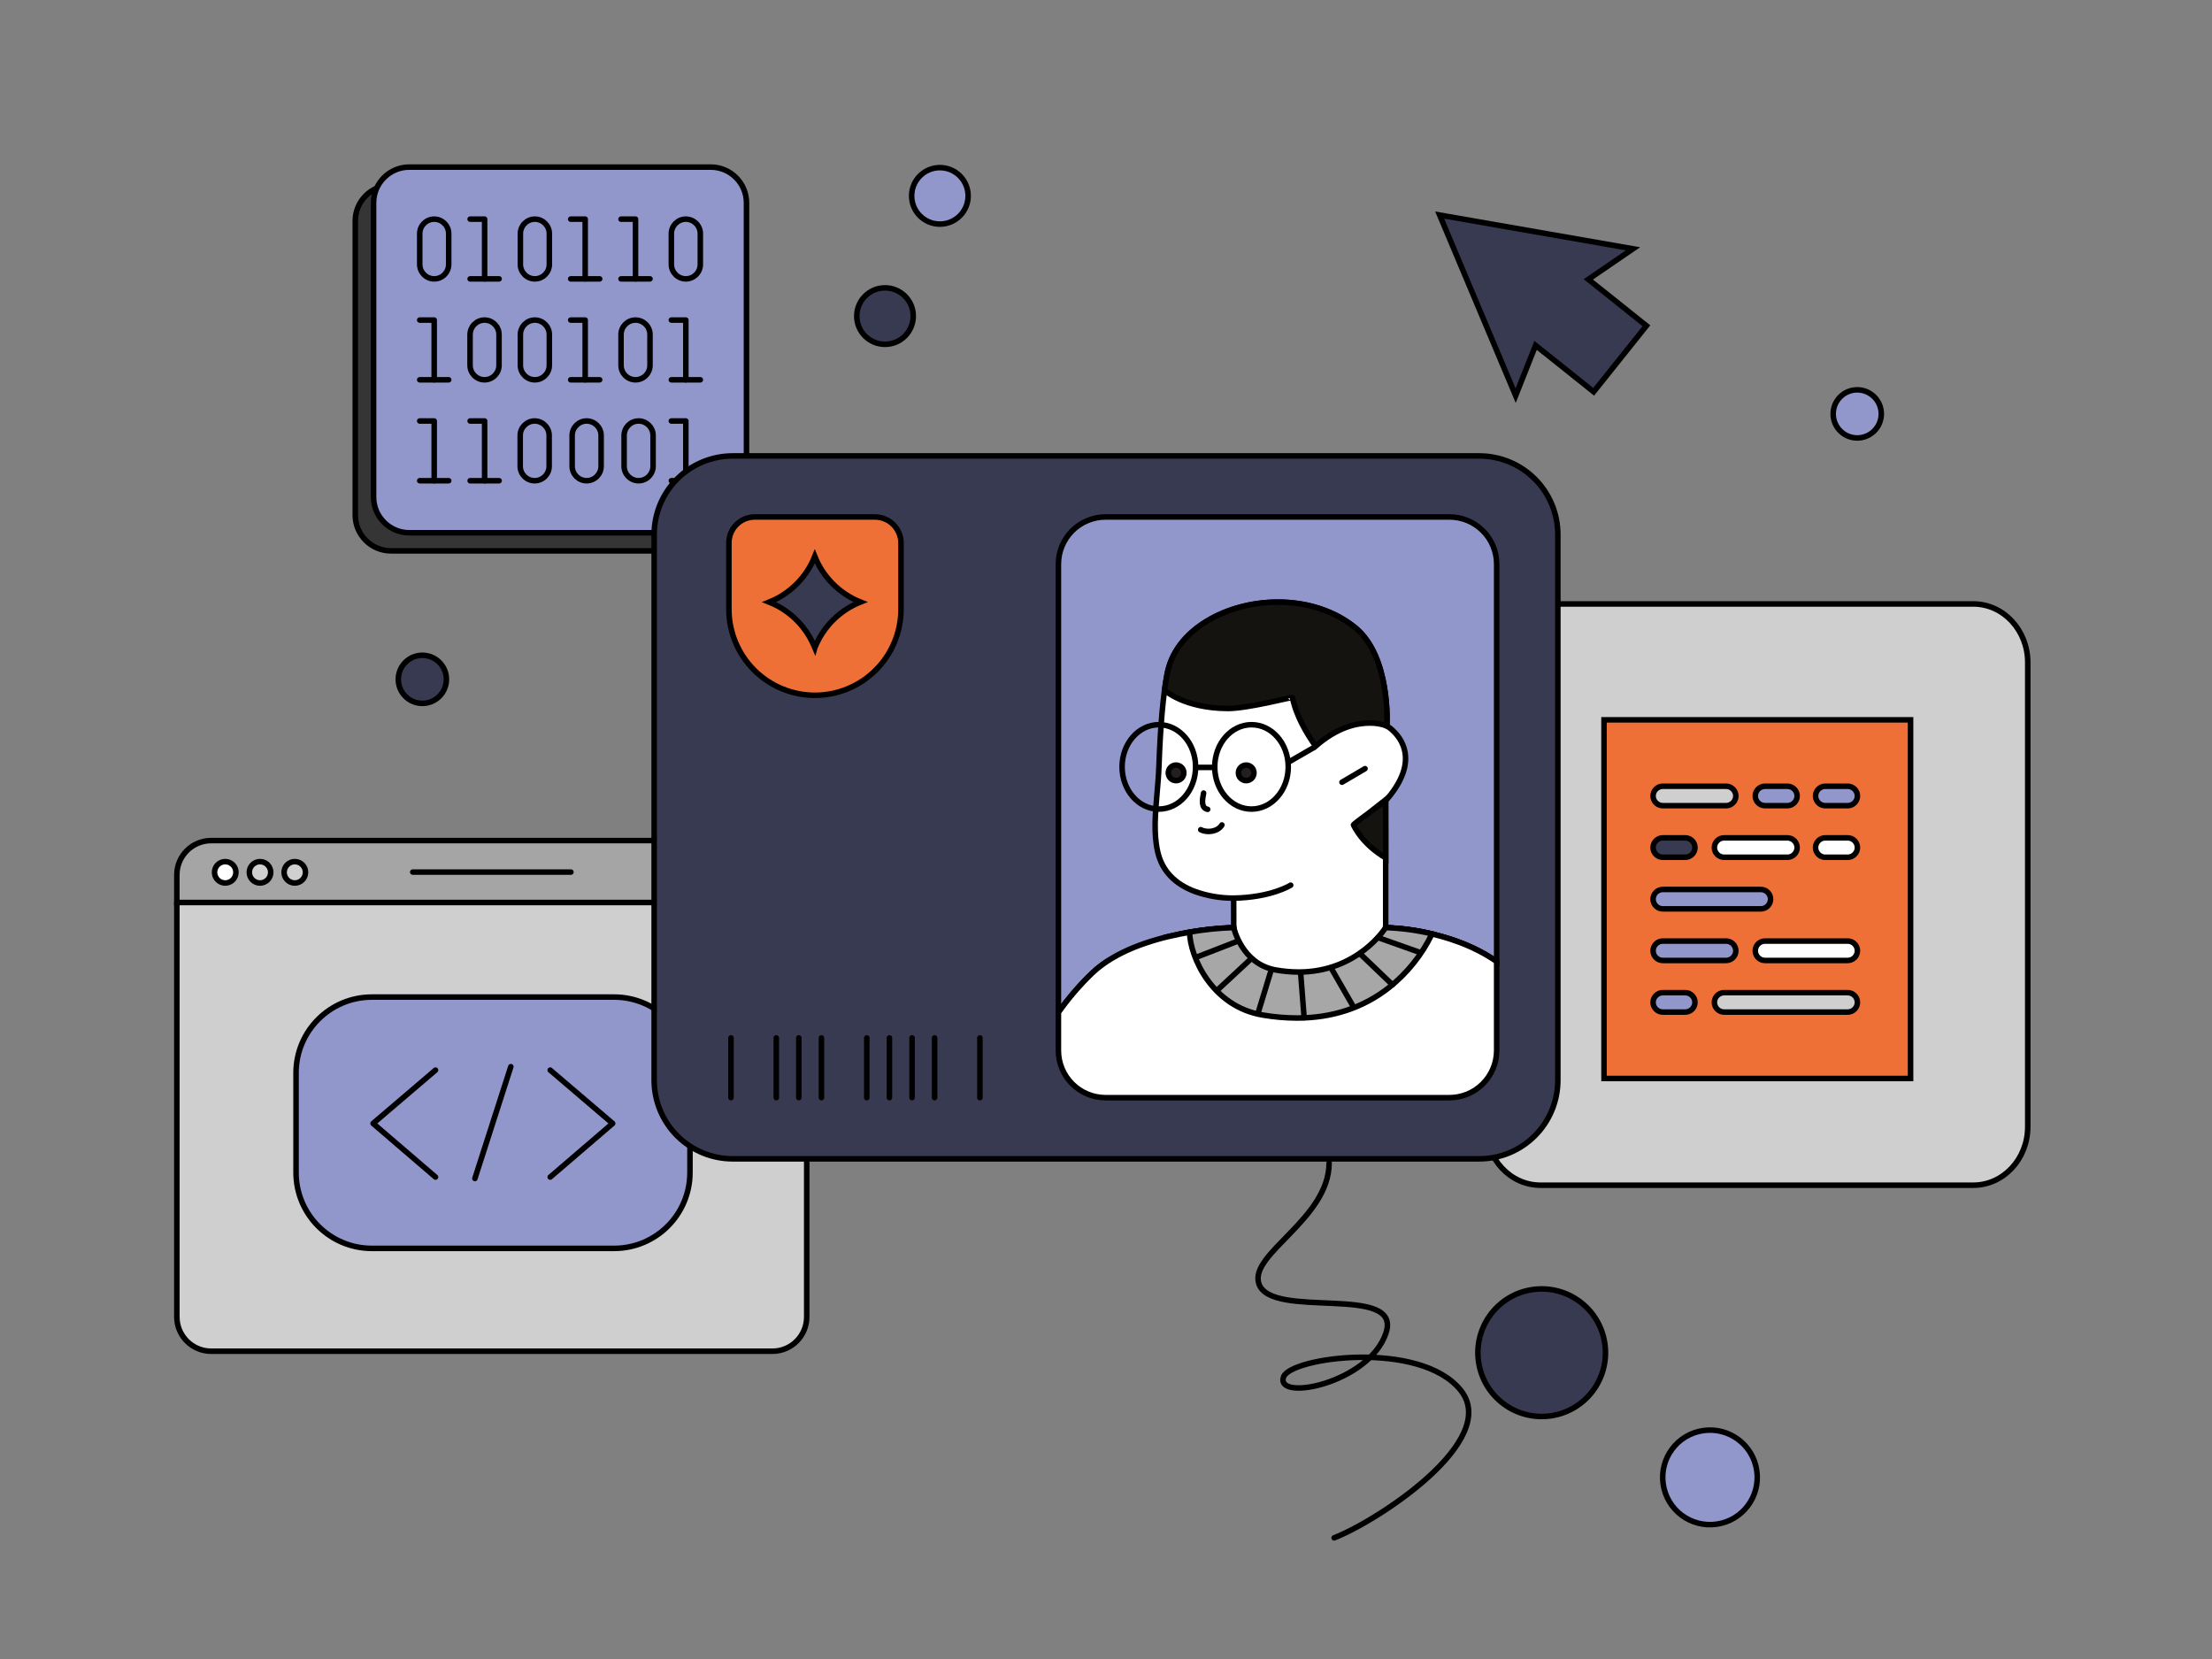 <svg xmlns="http://www.w3.org/2000/svg" height="1200" width="1600" version="1.1"
  xmlns:xlink="http://www.w3.org/1999/xlink" xmlns:svgjs="http://svgjs.com/svgjs">
  <rect width="100%" height="100%" fill="#808080" stroke="none"/>
  <g>
    <path
      d="M1114.27 436.85H1427.31C1449.12 436.85 1466.73 455.83 1466.73 479.15V815C1466.73 838.4 1449.05 857.29 1427.31 857.29H1114.27C1092.46 857.29 1074.84 838.32 1074.84 815V479.23C1074.77 455.83 1092.46 436.85 1114.27 436.85Z"
      fill="#cfcfcf" opacity="1" stroke-width="4" stroke="#000000"></path>
  </g>
  <g>
    <path
      d="M152.75 615.98L558.71 617.7C572.42 617.7 576.18 619.13 576.18 632.85L583.53 652.81V952.55C583.53 966.26 572.42 977.38 558.71 977.38H152.75C139.04 977.38 127.92 966.26 127.92 952.55V652.81L134.61 632.85C134.61 619.13 139.04 615.98 152.75 615.98Z"
      fill="#cfcfcf" opacity="1" stroke-width="4" stroke="#000000"></path>
    <path
      d="M152.75 608.02H558.71C572.42 608.02 583.53 619.13 583.53 632.85V652.81H127.92V632.85C127.92 619.13 139.04 608.02 152.75 608.02Z"
      fill="#a5a5a5" opacity="1" stroke-width="4" stroke="#000000"></path>
    <path
      d="M162.92 638.71C167.2 638.71 170.66 635.24 170.66 630.97 170.66 626.69 167.2 623.23 162.92 623.23 158.65 623.23 155.18 626.69 155.18 630.97 155.18 635.24 158.65 638.71 162.92 638.71Z"
      fill="#ffffff" opacity="1" stroke-width="4" stroke="#000000"></path>
    <path
      d="M188.08 638.71C192.36 638.71 195.82 635.24 195.82 630.97 195.82 626.69 192.36 623.23 188.08 623.23 183.81 623.23 180.34 626.69 180.34 630.97 180.34 635.24 183.81 638.71 188.08 638.71Z"
      fill="#d0d0d0" opacity="1" stroke-width="4" stroke="#000000"></path>
    <path
      d="M213.24 638.71C217.51 638.71 220.98 635.24 220.98 630.97 220.98 626.69 217.51 623.23 213.24 623.23 208.97 623.23 205.5 626.69 205.5 630.97 205.5 635.24 208.97 638.71 213.24 638.71Z"
      fill="#d0d0d0" opacity="1" stroke-width="4" stroke="#000000"></path>
    <path d="M298.56 630.8H412.96" stroke="#000000" stroke-width="4" stroke-linecap="round" stroke-linejoin="round"
      opacity="1" fill="none"></path>
  </g>
  <g>
    <path
      d="M282.84 133.96H500.86C515.14 133.96 526.73 145.54 526.73 159.82V372.6C526.73 386.87 515.14 398.46 500.86 398.46H282.84C268.57 398.46 256.98 386.87 256.98 372.6V159.82C256.98 145.54 268.57 133.96 282.84 133.96Z"
      fill="#353535" opacity="1" stroke-width="4" stroke="#000000"></path>
    <path
      d="M296.07 120.86H514.09C528.36 120.86 539.95 132.45 539.95 146.72V359.5C539.95 373.78 528.36 385.37 514.09 385.37H296.07C281.8 385.37 270.21 373.78 270.21 359.5V146.72C270.21 132.45 281.8 120.86 296.07 120.86Z"
      fill="#9297cb" opacity="1" stroke-width="4" stroke="#000000"></path>
    <path
      d="M350.48 231.51C356.24 231.51 360.95 236.22 360.95 241.98V264.24C360.95 270.01 356.24 274.72 350.48 274.72 344.72 274.72 340 270.01 340 264.24V241.98C340.07 236.22 344.72 231.51 350.48 231.51Z"
      stroke="#000000" stroke-width="4" stroke-linecap="round" stroke-linejoin="round" opacity="1" fill="none"></path>
    <path
      d="M386.88 231.51C392.64 231.51 397.35 236.22 397.35 241.98V264.24C397.35 270.01 392.64 274.72 386.88 274.72 381.12 274.72 376.4 270.01 376.4 264.24V241.98C376.47 236.22 381.12 231.51 386.88 231.51Z"
      stroke="#000000" stroke-width="4" stroke-linecap="round" stroke-linejoin="round" opacity="1" fill="none"></path>
    <path d="M303.6 231.51H314.07V274.72" stroke="#000000" stroke-width="4" stroke-linecap="round"
      stroke-linejoin="round" opacity="1" fill="none"></path>
    <path d="M303.6 274.72H324.55" stroke="#000000" stroke-width="4" stroke-linecap="round" stroke-linejoin="round"
      opacity="1" fill="none"></path>
    <path d="M412.81 231.51H423.28V274.72" stroke="#000000" stroke-width="4" stroke-linecap="round"
      stroke-linejoin="round" opacity="1" fill="none"></path>
    <path d="M412.81 274.72H433.76" stroke="#000000" stroke-width="4" stroke-linecap="round" stroke-linejoin="round"
      opacity="1" fill="none"></path>
    <path
      d="M459.68 231.51C465.44 231.51 470.16 236.22 470.16 241.98V264.24C470.16 270.01 465.44 274.72 459.68 274.72 453.92 274.72 449.21 270.01 449.21 264.24V241.98C449.21 236.22 453.92 231.51 459.68 231.51Z"
      stroke="#000000" stroke-width="4" stroke-linecap="round" stroke-linejoin="round" opacity="1" fill="none"></path>
    <path d="M485.61 231.51H496.08V274.72" stroke="#000000" stroke-width="4" stroke-linecap="round"
      stroke-linejoin="round" opacity="1" fill="none"></path>
    <path d="M485.61 274.72H506.56" stroke="#000000" stroke-width="4" stroke-linecap="round" stroke-linejoin="round"
      opacity="1" fill="none"></path>
    <path
      d="M314.07 158.51C319.84 158.51 324.55 163.22 324.55 168.98V191.24C324.55 197 319.84 201.72 314.07 201.72 308.31 201.72 303.6 197 303.6 191.24V168.98C303.6 163.22 308.31 158.51 314.07 158.51Z"
      stroke="#000000" stroke-width="4" stroke-linecap="round" stroke-linejoin="round" opacity="1" fill="none"></path>
    <path
      d="M386.88 158.51C392.64 158.51 397.35 163.22 397.35 168.98V191.24C397.35 197 392.64 201.72 386.88 201.72 381.12 201.72 376.4 197 376.4 191.24V168.98C376.47 163.22 381.12 158.51 386.88 158.51Z"
      stroke="#000000" stroke-width="4" stroke-linecap="round" stroke-linejoin="round" opacity="1" fill="none"></path>
    <path
      d="M496.08 158.51C501.85 158.51 506.56 163.22 506.56 168.98V191.24C506.56 197 501.85 201.72 496.08 201.72 490.32 201.72 485.61 197 485.61 191.24V168.98C485.61 163.22 490.32 158.51 496.08 158.51Z"
      stroke="#000000" stroke-width="4" stroke-linecap="round" stroke-linejoin="round" opacity="1" fill="none"></path>
    <path d="M340.07 158.51H350.54V201.72" stroke="#000000" stroke-width="4" stroke-linecap="round"
      stroke-linejoin="round" opacity="1" fill="none"></path>
    <path d="M340.07 201.72H361.02" stroke="#000000" stroke-width="4" stroke-linecap="round" stroke-linejoin="round"
      opacity="1" fill="none"></path>
    <path d="M412.81 158.51H423.28V201.72" stroke="#000000" stroke-width="4" stroke-linecap="round"
      stroke-linejoin="round" opacity="1" fill="none"></path>
    <path d="M412.81 201.72H433.76" stroke="#000000" stroke-width="4" stroke-linecap="round" stroke-linejoin="round"
      opacity="1" fill="none"></path>
    <path d="M449.21 158.51H459.68V201.72" stroke="#000000" stroke-width="4" stroke-linecap="round"
      stroke-linejoin="round" opacity="1" fill="none"></path>
    <path d="M449.21 201.72H470.16" stroke="#000000" stroke-width="4" stroke-linecap="round" stroke-linejoin="round"
      opacity="1" fill="none"></path>
    <path
      d="M461.91 304.51C467.67 304.51 472.38 309.22 472.38 314.98V337.24C472.38 343.01 467.67 347.72 461.91 347.72 456.15 347.72 451.43 343.01 451.43 337.24V314.98C451.43 309.22 456.15 304.51 461.91 304.51Z"
      stroke="#000000" stroke-width="4" stroke-linecap="round" stroke-linejoin="round" opacity="1" fill="none"></path>
    <path
      d="M386.75 304.51C392.51 304.51 397.22 309.22 397.22 314.98V337.24C397.22 343.01 392.51 347.72 386.75 347.72 380.99 347.72 376.27 343.01 376.27 337.24V314.98C376.27 309.22 380.99 304.51 386.75 304.51Z"
      stroke="#000000" stroke-width="4" stroke-linecap="round" stroke-linejoin="round" opacity="1" fill="none"></path>
    <path
      d="M424.33 304.51C430.09 304.51 434.8 309.22 434.8 314.98V337.24C434.8 343.01 430.09 347.72 424.33 347.72 418.57 347.72 413.85 343.01 413.85 337.24V314.98C413.85 309.22 418.57 304.51 424.33 304.51Z"
      stroke="#000000" stroke-width="4" stroke-linecap="round" stroke-linejoin="round" opacity="1" fill="none"></path>
    <path d="M485.61 304.51H496.08V347.72" stroke="#000000" stroke-width="4" stroke-linecap="round"
      stroke-linejoin="round" opacity="1" fill="none"></path>
    <path d="M485.61 347.72H506.56" stroke="#000000" stroke-width="4" stroke-linecap="round" stroke-linejoin="round"
      opacity="1" fill="none"></path>
    <path d="M340.07 304.51H350.54V347.72" stroke="#000000" stroke-width="4" stroke-linecap="round"
      stroke-linejoin="round" opacity="1" fill="none"></path>
    <path d="M340.07 347.72H361.02" stroke="#000000" stroke-width="4" stroke-linecap="round" stroke-linejoin="round"
      opacity="1" fill="none"></path>
    <path d="M303.6 304.51H314.07V347.72" stroke="#000000" stroke-width="4" stroke-linecap="round"
      stroke-linejoin="round" opacity="1" fill="none"></path>
    <path d="M303.6 347.72H324.55" stroke="#000000" stroke-width="4" stroke-linecap="round" stroke-linejoin="round"
      opacity="1" fill="none"></path>
  </g>
  <g>
    <path
      d="M965.03 1112.36C996.48 1100.12 1085.93 1041.9 1056.46 1005.47 1026.99 969.04 933.17 981.81 928.4 996.03 922.38 1014.09 990.35 1000.49 1002.49 964.27 1014.64 928.05 919.26 955.03 910.55 928.47 903.49 906.88 961.29 881.77 961.4 841.19"
      stroke="#000000" stroke-width="4" stroke-linecap="round" stroke-linejoin="round" opacity="1" fill="none"></path>
  </g>
  <g>
    <path d="M1381.96 520.68H1160.24V780.1H1381.96V520.68Z" fill="#ee7036" opacity="1" stroke-width="4"
      stroke="#000000"></path>
    <path
      d="M1202.74 568.72H1248.56C1252.4 568.72 1255.58 571.9 1255.58 575.74 1255.58 579.58 1252.4 582.76 1248.56 582.76H1202.74C1198.89 582.76 1195.71 579.58 1195.71 575.74 1195.71 571.9 1198.89 568.72 1202.74 568.72Z"
      fill="#cfcfcf" opacity="1" stroke-width="4" stroke="#000000"></path>
    <path
      d="M1276.64 568.72H1292.9C1296.75 568.72 1299.93 571.9 1299.93 575.74 1299.93 579.58 1296.75 582.76 1292.9 582.76H1276.64C1272.8 582.76 1269.62 579.58 1269.62 575.74 1269.62 571.9 1272.8 568.72 1276.64 568.72Z"
      fill="#9297cb" opacity="1" stroke-width="4" stroke="#000000"></path>
    <path
      d="M1320.25 568.72H1336.51C1340.35 568.72 1343.53 571.9 1343.53 575.74 1343.53 579.58 1340.35 582.76 1336.51 582.76H1320.25C1316.41 582.76 1313.23 579.58 1313.23 575.74 1313.23 571.9 1316.41 568.72 1320.25 568.72Z"
      fill="#9297cb" opacity="1" stroke-width="4" stroke="#000000"></path>
    <path
      d="M1202.74 680.69H1248.56C1252.4 680.69 1255.58 683.87 1255.58 687.71 1255.58 691.56 1252.4 694.73 1248.56 694.73H1202.74C1198.89 694.73 1195.71 691.56 1195.71 687.71 1195.71 683.87 1198.89 680.69 1202.74 680.69Z"
      fill="#9297cb" opacity="1" stroke-width="4" stroke="#000000"></path>
    <path
      d="M1276.64 680.69H1336.51C1340.35 680.69 1343.53 683.87 1343.53 687.71 1343.53 691.56 1340.35 694.73 1336.51 694.73H1276.64C1272.8 694.73 1269.62 691.56 1269.62 687.71 1269.62 683.87 1272.8 680.69 1276.64 680.69Z"
      fill="#ffffff" opacity="1" stroke-width="4" stroke="#000000"></path>
    <path
      d="M1202.74 643.37H1273.69C1277.53 643.37 1280.71 646.55 1280.71 650.39 1280.71 654.23 1277.53 657.41 1273.69 657.41H1202.74C1198.89 657.41 1195.71 654.23 1195.71 650.39 1195.71 646.55 1198.89 643.37 1202.74 643.37Z"
      fill="#9297cb" opacity="1" stroke-width="4" stroke="#000000"></path>
    <path
      d="M1247.08 606.04H1292.9C1296.75 606.04 1299.93 609.22 1299.93 613.07 1299.93 616.91 1296.75 620.09 1292.9 620.09H1247.08C1243.24 620.09 1240.06 616.91 1240.06 613.07 1240.06 609.22 1243.24 606.04 1247.08 606.04Z"
      fill="#ffffff" opacity="1" stroke-width="4" stroke="#000000"></path>
    <path
      d="M1202.74 606.04H1219C1222.84 606.04 1226.02 609.22 1226.02 613.07 1226.02 616.91 1222.84 620.09 1219 620.09H1202.74C1198.89 620.09 1195.71 616.91 1195.71 613.07 1195.71 609.22 1198.89 606.04 1202.74 606.04Z"
      fill="#373a50" opacity="1" stroke-width="4" stroke="#000000"></path>
    <path
      d="M1320.25 606.04H1336.51C1340.35 606.04 1343.53 609.22 1343.53 613.07 1343.53 616.91 1340.35 620.09 1336.51 620.09H1320.25C1316.41 620.09 1313.23 616.91 1313.23 613.07 1313.23 609.22 1316.41 606.04 1320.25 606.04Z"
      fill="#ffffff" opacity="1" stroke-width="4" stroke="#000000"></path>
    <path
      d="M1247.08 718.02H1336.51C1340.35 718.02 1343.53 721.19 1343.53 725.04 1343.53 728.88 1340.35 732.06 1336.51 732.06H1247.08C1243.24 732.06 1240.06 728.88 1240.06 725.04 1240.06 721.19 1243.24 718.02 1247.08 718.02Z"
      fill="#cfcfcf" opacity="1" stroke-width="4" stroke="#000000"></path>
    <path
      d="M1202.74 718.02H1219C1222.84 718.02 1226.02 721.19 1226.02 725.04 1226.02 728.88 1222.84 732.06 1219 732.06H1202.74C1198.89 732.06 1195.71 728.88 1195.71 725.04 1195.71 721.19 1198.89 718.02 1202.74 718.02Z"
      fill="#9297cb" opacity="1" stroke-width="4" stroke="#000000"></path>
  </g>
  <g>
    <path
      d="M269.01 721.21H444.19C474.52 721.21 499.07 745.77 499.07 776.1V848.11C499.07 878.44 474.52 902.99 444.19 902.99H269.01C238.68 902.99 214.13 878.44 214.13 848.11V776.1C214.13 745.77 238.68 721.21 269.01 721.21Z"
      fill="#9297cb" opacity="1" stroke-width="4" stroke="#000000"></path>
    <path d="M315.03 851.41L269.84 812.62 315.03 774.04" stroke="#000000" stroke-width="4" stroke-linecap="round"
      stroke-linejoin="round" opacity="1" fill="none"></path>
    <path d="M397.97 774.04L443.16 812.62 397.97 851.41" stroke="#000000" stroke-width="4" stroke-linecap="round"
      stroke-linejoin="round" opacity="1" fill="none"></path>
    <path d="M369.5 771.56L343.5 852.44" stroke="#000000" stroke-width="4" stroke-linecap="round"
      stroke-linejoin="round" opacity="1" fill="none"></path>
  </g>
  <g>
    <path
      d="M1121.64 1024.13C1146.86 1020.55 1164.41 997.19 1160.83 971.96 1157.25 946.73 1133.89 929.19 1108.66 932.77 1083.43 936.35 1065.88 959.71 1069.47 984.94 1073.05 1010.16 1096.4 1027.71 1121.64 1024.13Z"
      fill="#373a50" opacity="1" stroke-width="4" stroke="#000000"></path>
    <path
      d="M1241.68 1102.48C1260.38 1099.83 1273.39 1082.52 1270.73 1063.82 1268.08 1045.12 1250.77 1032.11 1232.07 1034.77 1213.37 1037.42 1200.36 1054.73 1203.02 1073.43 1205.67 1092.13 1222.98 1105.14 1241.68 1102.48Z"
      fill="#9297cb" opacity="1" stroke-width="4" stroke="#000000"></path>
  </g>
  <g>
    <path
      d="M640.16 249.06C628.88 249.06 619.73 239.91 619.73 228.63 619.73 217.35 628.88 208.21 640.16 208.21 651.44 208.21 660.58 217.35 660.58 228.63 660.58 239.91 651.44 249.06 640.16 249.06Z"
      fill="#373a50" opacity="1" stroke-width="4" stroke="#000000"></path>
    <path
      d="M679.84 162.1C668.56 162.1 659.42 152.96 659.42 141.67 659.42 130.39 668.56 121.25 679.84 121.25 691.12 121.25 700.27 130.39 700.27 141.67 700.27 152.96 691.12 162.1 679.84 162.1Z"
      fill="#9297cb" opacity="1" stroke-width="4" stroke="#000000"></path>
  </g>
  <g>
    <path
      d="M305.51 473.98C315.13 473.98 322.91 481.77 322.91 491.38 322.91 500.99 315.13 508.78 305.51 508.78 295.9 508.78 288.11 500.99 288.11 491.38 288.11 481.77 295.9 473.98 305.51 473.98Z"
      fill="#373a50" opacity="1" stroke-width="4" stroke="#000000"></path>
  </g>
  <g>
    <path
      d="M1343.39 281.98C1353 281.98 1360.79 289.77 1360.79 299.38 1360.79 308.99 1353 316.78 1343.39 316.78 1333.78 316.78 1325.99 308.99 1325.99 299.38 1325.99 289.77 1333.78 281.98 1343.39 281.98Z"
      fill="#9297cb" opacity="1" stroke-width="4" stroke="#000000"></path>
  </g>
  <g>
    <path
      d="M1181.19 179.96L1041.33 155.55 1096.31 286.18 1110.73 249.84 1152.74 283.39 1190.9 235.62 1148.89 202.07 1181.19 179.96Z"
      fill="#373a50" opacity="1" stroke-width="4" stroke="#000000"></path>
  </g>
  <g>
    <path
      d="M530.01 329.78H1069.99C1077.46 329.78 1084.84 331.25 1091.74 334.11 1098.64 336.96 1104.9 341.15 1110.18 346.43 1115.46 351.71 1119.65 357.97 1122.5 364.87 1125.36 371.77 1126.83 379.16 1126.83 386.62V781.38C1126.83 788.84 1125.36 796.23 1122.5 803.13 1119.65 810.02 1115.46 816.29 1110.18 821.57 1104.9 826.85 1098.63 831.04 1091.74 833.89 1084.84 836.75 1077.46 838.22 1069.99 838.22H530.01C522.54 838.22 515.16 836.75 508.26 833.89 501.36 831.04 495.1 826.85 489.82 821.57 484.54 816.29 480.35 810.02 477.5 803.13 474.64 796.23 473.17 788.84 473.17 781.38V781.38 386.62C473.17 379.16 474.64 371.77 477.5 364.87 480.35 357.97 484.54 351.71 489.82 346.43 495.1 341.15 501.36 336.96 508.26 334.11 515.16 331.25 522.54 329.78 530.01 329.78V329.78Z"
      fill="#373a50" opacity="1" stroke-width="4" stroke="#000000"></path>
    <path
      d="M765.58 408.01C765.59 398.98 769.18 390.31 775.57 383.93 781.96 377.54 790.62 373.95 799.66 373.94H1048.5C1057.54 373.95 1066.19 377.54 1072.58 383.93 1078.97 390.31 1082.57 398.98 1082.58 408.01V695.52C1047.81 671.39 1002.73 671.11 1002.28 671.11 1002.12 671.42 982.62 703.6 932.24 703.6 927.81 703.59 923.38 703.36 918.98 702.91 894.41 700.37 892.37 671.38 892.35 671.08 879.41 671.56 866.52 673.04 853.81 675.53 820.96 692.87 811.06 683.92 790.16 703.78 781.1 712.47 772.89 721.99 765.63 732.23L765.58 732.3V408.01Z"
      fill="#9297cb" opacity="1" stroke-width="4" stroke="#000000"></path>
    <path
      d="M929.82 776.99C927.88 776.99 925.94 776.92 924.08 776.79 909.44 775.76 887.26 767.77 864.78 735.54 851.19 716.07 841.83 692.94 840.94 682.67 840.7 679.95 841.12 678.38 842.13 678.12 858.59 674.01 875.43 671.64 892.38 671.06L892.35 649.65C892.03 649.64 891.71 649.65 891.37 649.64 882.24 649.57 873.16 647.98 864.55 644.93 849.6 639.37 840.47 629.69 837.4 616.14 834.39 602.98 835.62 588.81 836.92 573.81 837.48 567.46 838.05 560.88 838.29 554.32 839.36 524.53 841.31 502.6 844.27 487.29 847.19 472.13 857.02 459.04 872.69 449.44 887.35 440.46 905.72 435.52 924.43 435.52 945.69 435.52 965.44 442.01 980.03 453.82 1006.03 474.78 1003.22 524.58 1003.2 525.08 1003.29 525.12 1014.28 531.67 1016.33 544.45 1018.03 555 1013.31 566.69 1002.3 579.16L1002.31 671.08C1002.32 671.08 1002.35 671.08 1002.42 671.08 1004.81 671.08 1044.97 671.85 1078.04 692.54 1078.48 692.82 1078.58 693.36 1078.36 694.15 1076.65 700.07 1056.17 720.43 1026.7 740.12 1006.09 753.89 966.1 776.99 929.82 776.99Z"
      fill="#ffffff" opacity="1" stroke-width="4" stroke="#000000"></path>
    <path
      d="M1002.27 620.47C1002.12 620.39 986.77 612.25 979 596.72 978.67 596.04 1002.18 579.3 1002.26 579.22L1002.31 620.5 1002.27 620.47Z"
      fill="#141310" opacity="1" stroke-width="4" stroke="#000000"></path>
    <path
      d="M951.63 539.72C945.45 531.1 937.53 518 934.84 504.47 934.72 504.09 902.62 512.46 888.36 512.46 871.92 512.46 860.29 508.85 853.41 505.82 845.96 502.55 842.35 499.22 842.32 499.19 842.93 494.72 843.66 490.66 844.27 487.29 847.19 472.13 857.02 459.04 872.69 449.44 887.34 440.46 905.72 435.52 924.43 435.52 945.69 435.52 965.44 442.01 980.03 453.82 1006.03 474.78 1003.22 524.58 1003.2 525.08 999.15 523.62 994.89 522.92 990.6 523 981.52 523 967.4 525.89 951.67 539.72L951.64 539.74 951.63 539.72Z"
      fill="#141310" opacity="1" stroke-width="4" stroke="#000000"></path>
    <path d="M892.08 649.65C919.66 649.2 933.6 640.27 933.6 640.27" stroke="#000000" stroke-width="4"
      stroke-linecap="round" stroke-linejoin="round" opacity="1" fill="none"></path>
    <path
      d="M838.22 585.23C852.9 585.23 864.81 571.56 864.81 554.71 864.81 537.85 852.9 524.19 838.22 524.19 823.53 524.19 811.63 537.85 811.63 554.71 811.63 571.56 823.53 585.23 838.22 585.23Z"
      stroke="#000000" stroke-width="4" stroke-linecap="round" stroke-linejoin="round" opacity="1" fill="none"></path>
    <path
      d="M905.24 585.23C919.93 585.23 931.83 571.56 931.83 554.71 931.83 537.85 919.93 524.19 905.24 524.19 890.55 524.19 878.65 537.85 878.65 554.71 878.65 571.56 890.55 585.23 905.24 585.23Z"
      stroke="#000000" stroke-width="4" stroke-linecap="round" stroke-linejoin="round" opacity="1" fill="none"></path>
    <path d="M865.69 555.1H876.88" stroke="#000000" stroke-width="4" stroke-linecap="round" stroke-linejoin="round"
      opacity="1" fill="none"></path>
    <path d="M932.71 550.88L950.77 540.46" stroke="#000000" stroke-width="4" stroke-linecap="round"
      stroke-linejoin="round" opacity="1" fill="none"></path>
    <path d="M970.69 565.8L987.37 555.99" stroke="#000000" stroke-width="4" stroke-linecap="round"
      stroke-linejoin="round" opacity="1" fill="none"></path>
    <path d="M868.54 600.14C873.05 602.59 880.9 601.61 883.85 596.71" stroke="#000000" stroke-width="4"
      stroke-linecap="round" stroke-linejoin="round" opacity="1" fill="none"></path>
    <path
      d="M901.41 564.65C900.29 564.65 899.21 564.32 898.28 563.7 897.36 563.08 896.64 562.21 896.21 561.18 895.79 560.15 895.68 559.02 895.9 557.93 896.11 556.84 896.65 555.84 897.44 555.05 898.22 554.27 899.22 553.73 900.31 553.51 901.4 553.3 902.53 553.4 903.56 553.84 904.59 554.26 905.46 554.97 906.08 555.91 906.7 556.83 907.03 557.92 907.03 559.03 907.03 559.76 906.89 560.5 906.6 561.18 906.32 561.86 905.91 562.48 905.39 563 904.87 563.52 904.24 563.93 903.56 564.22 902.87 564.5 902.15 564.65 901.41 564.65V564.65Z"
      fill="#231f20" opacity="1" stroke-width="4" stroke="#000000"></path>
    <path
      d="M850.68 564.65C849.56 564.65 848.48 564.32 847.56 563.7 846.63 563.08 845.91 562.21 845.49 561.18 845.06 560.15 844.95 559.02 845.17 557.93 845.38 556.84 845.92 555.84 846.71 555.05 847.49 554.27 848.49 553.73 849.58 553.51 850.67 553.3 851.8 553.4 852.83 553.84 853.86 554.26 854.73 554.97 855.35 555.91 855.97 556.83 856.3 557.92 856.3 559.03 856.3 559.76 856.16 560.5 855.87 561.18 855.59 561.86 855.18 562.48 854.66 563 854.13 563.52 853.52 563.93 852.83 564.22 852.15 564.5 851.42 564.65 850.68 564.65Z"
      fill="#231f20" opacity="1" stroke-width="4" stroke="#000000"></path>
    <path d="M870.6 573.65C869.62 578.55 868.64 584.44 873.54 585.42" stroke="#000000" stroke-width="4"
      stroke-linecap="round" stroke-linejoin="round" opacity="1" fill="none"></path>
    <path d="M892.35 649.6C892.65 649.55 919.61 647.97 933.38 640.4L892.35 686.86V649.6Z" fill="#ffffff00" opacity="0"
      stroke-width="4" stroke="#ffffff00"></path>
    <path d="M561.51 793.94V750.76" stroke="#000000" stroke-width="4" stroke-linecap="round" stroke-linejoin="round"
      opacity="1" fill="none"></path>
    <path d="M577.8 793.94V750.76" stroke="#000000" stroke-width="4" stroke-linecap="round" stroke-linejoin="round"
      opacity="1" fill="none"></path>
    <path d="M594.19 793.94V750.76" stroke="#000000" stroke-width="4" stroke-linecap="round" stroke-linejoin="round"
      opacity="1" fill="none"></path>
    <path d="M528.74 793.94V750.76" stroke="#000000" stroke-width="4" stroke-linecap="round" stroke-linejoin="round"
      opacity="1" fill="none"></path>
    <path d="M626.96 793.94V750.76" stroke="#000000" stroke-width="4" stroke-linecap="round" stroke-linejoin="round"
      opacity="1" fill="none"></path>
    <path d="M643.35 793.94V750.76" stroke="#000000" stroke-width="4" stroke-linecap="round" stroke-linejoin="round"
      opacity="1" fill="none"></path>
    <path d="M659.73 793.94V750.76" stroke="#000000" stroke-width="4" stroke-linecap="round" stroke-linejoin="round"
      opacity="1" fill="none"></path>
    <path d="M676.02 793.94V750.76" stroke="#000000" stroke-width="4" stroke-linecap="round" stroke-linejoin="round"
      opacity="1" fill="none"></path>
    <path d="M708.79 793.94V750.76" stroke="#000000" stroke-width="4" stroke-linecap="round" stroke-linejoin="round"
      opacity="1" fill="none"></path>
    <path
      d="M589.48 502.93C572.97 502.91 557.15 496.35 545.49 484.68 533.82 473.01 527.25 457.18 527.24 440.69V392.81C527.22 390.34 527.69 387.91 528.61 385.62 529.53 383.35 530.9 381.28 532.62 379.52 534.35 377.77 536.4 376.37 538.67 375.42 540.93 374.46 543.36 373.96 545.82 373.94 545.88 373.94 545.95 373.94 546.01 373.94H632.85C637.85 373.95 642.64 375.93 646.18 379.47 649.71 383 651.71 387.8 651.72 392.81V440.69C651.7 457.18 645.13 473.01 633.46 484.68 621.8 496.35 605.97 502.91 589.48 502.93V502.93Z"
      fill="#ee7036" opacity="1" stroke-width="4" stroke="#000000"></path>
    <path
      d="M589.35 468.47C586.38 461.02 581.94 454.26 576.27 448.59 570.61 442.93 563.85 438.47 556.4 435.51 563.84 432.54 570.6 428.07 576.26 422.4 581.93 416.72 586.38 409.96 589.35 402.51 592.33 409.95 596.8 416.71 602.47 422.37 608.14 428.04 614.91 432.5 622.36 435.46 614.91 438.44 608.16 442.91 602.49 448.58 596.82 454.25 592.37 461.02 589.4 468.47L589.38 468.54 589.35 468.47Z"
      fill="#373a50" opacity="1" stroke-width="4" stroke="#000000"></path>
    <path
      d="M799.66 793.97C790.62 793.96 781.96 790.35 775.57 783.97 769.18 777.58 765.59 768.92 765.58 759.89V732.31C772.82 722.02 781.03 712.45 790.12 703.74 823.3 672.3 891.7 671.07 892.38 671.06 893.5 678.34 895.45 685.46 898.17 692.29 905.5 710.08 915.51 714.68 922.61 715.41 926.01 715.76 929.43 715.95 932.85 715.95 985.04 715.95 1002.09 671.53 1002.25 671.08 1002.26 671.08 1002.28 671.08 1002.32 671.08 1004.33 671.08 1048.45 671.76 1082.57 695.5L1082.58 759.89C1082.55 768.93 1078.94 777.6 1072.53 783.99 1066.12 790.37 1057.45 793.97 1048.4 793.97H799.66Z"
      fill="#ffffff" opacity="1" stroke-width="4" stroke="#000000"></path>
    <path
      d="M938.08 736.36C929.8 736.33 921.54 735.61 913.37 734.21 876.62 728.09 860.78 692.12 860.46 674.22 871 672.35 881.68 671.25 892.38 670.96 892.46 671.24 898.28 697.22 922.61 701.57 928.14 702.57 933.75 703.09 939.39 703.1H939.39C982.1 703.1 1002.06 671.29 1002.25 670.97 1013.58 671.33 1024.83 672.84 1035.84 675.47 1028.53 690.57 1017.91 703.84 1004.77 714.29 986.13 728.94 963.69 736.36 938.09 736.36L938.08 736.36Z"
      fill="#a7a7a7" opacity="1" stroke-width="4" stroke="#000000"></path>
    <path d="M996.69 678.15L1027.11 688.94" stroke="#000000" stroke-width="4" stroke-linecap="round"
      stroke-linejoin="round" opacity="1" fill="none"></path>
    <path d="M983.64 689.73L1007.19 712.3" stroke="#000000" stroke-width="4" stroke-linecap="round"
      stroke-linejoin="round" opacity="1" fill="none"></path>
    <path d="M962.77 700.08L978.83 728" stroke="#000000" stroke-width="4" stroke-linecap="round" stroke-linejoin="round"
      opacity="1" fill="none"></path>
    <path d="M940.76 703.37L943.31 736.1" stroke="#000000" stroke-width="4" stroke-linecap="round"
      stroke-linejoin="round" opacity="1" fill="none"></path>
    <path d="M919.56 701.39L909.85 733.27" stroke="#000000" stroke-width="4" stroke-linecap="round"
      stroke-linejoin="round" opacity="1" fill="none"></path>
    <path d="M905.12 693.33L880.3 716.4" stroke="#000000" stroke-width="4" stroke-linecap="round"
      stroke-linejoin="round" opacity="1" fill="none"></path>
    <path d="M895.13 680.83L865.3 692.41" stroke="#000000" stroke-width="4" stroke-linecap="round"
      stroke-linejoin="round" opacity="1" fill="none"></path>
    <path
      d="M547.38 793.97C542.01 793.96 536.87 791.83 533.07 788.03 529.28 784.23 527.15 779.09 527.14 773.72V743.5C527.15 738.13 529.28 732.99 533.07 729.19 536.87 725.4 542.01 723.27 547.38 723.26H696.82C702.19 723.27 707.33 725.4 711.13 729.19 714.92 732.99 717.06 738.13 717.07 743.5V773.72C717.03 779.08 714.88 784.2 711.09 787.99 707.3 791.78 702.18 793.93 696.82 793.97H547.38Z"
      fill="#ee703600" opacity="0" stroke-width="4" stroke="#ffffff00"></path>
  </g>
</svg>